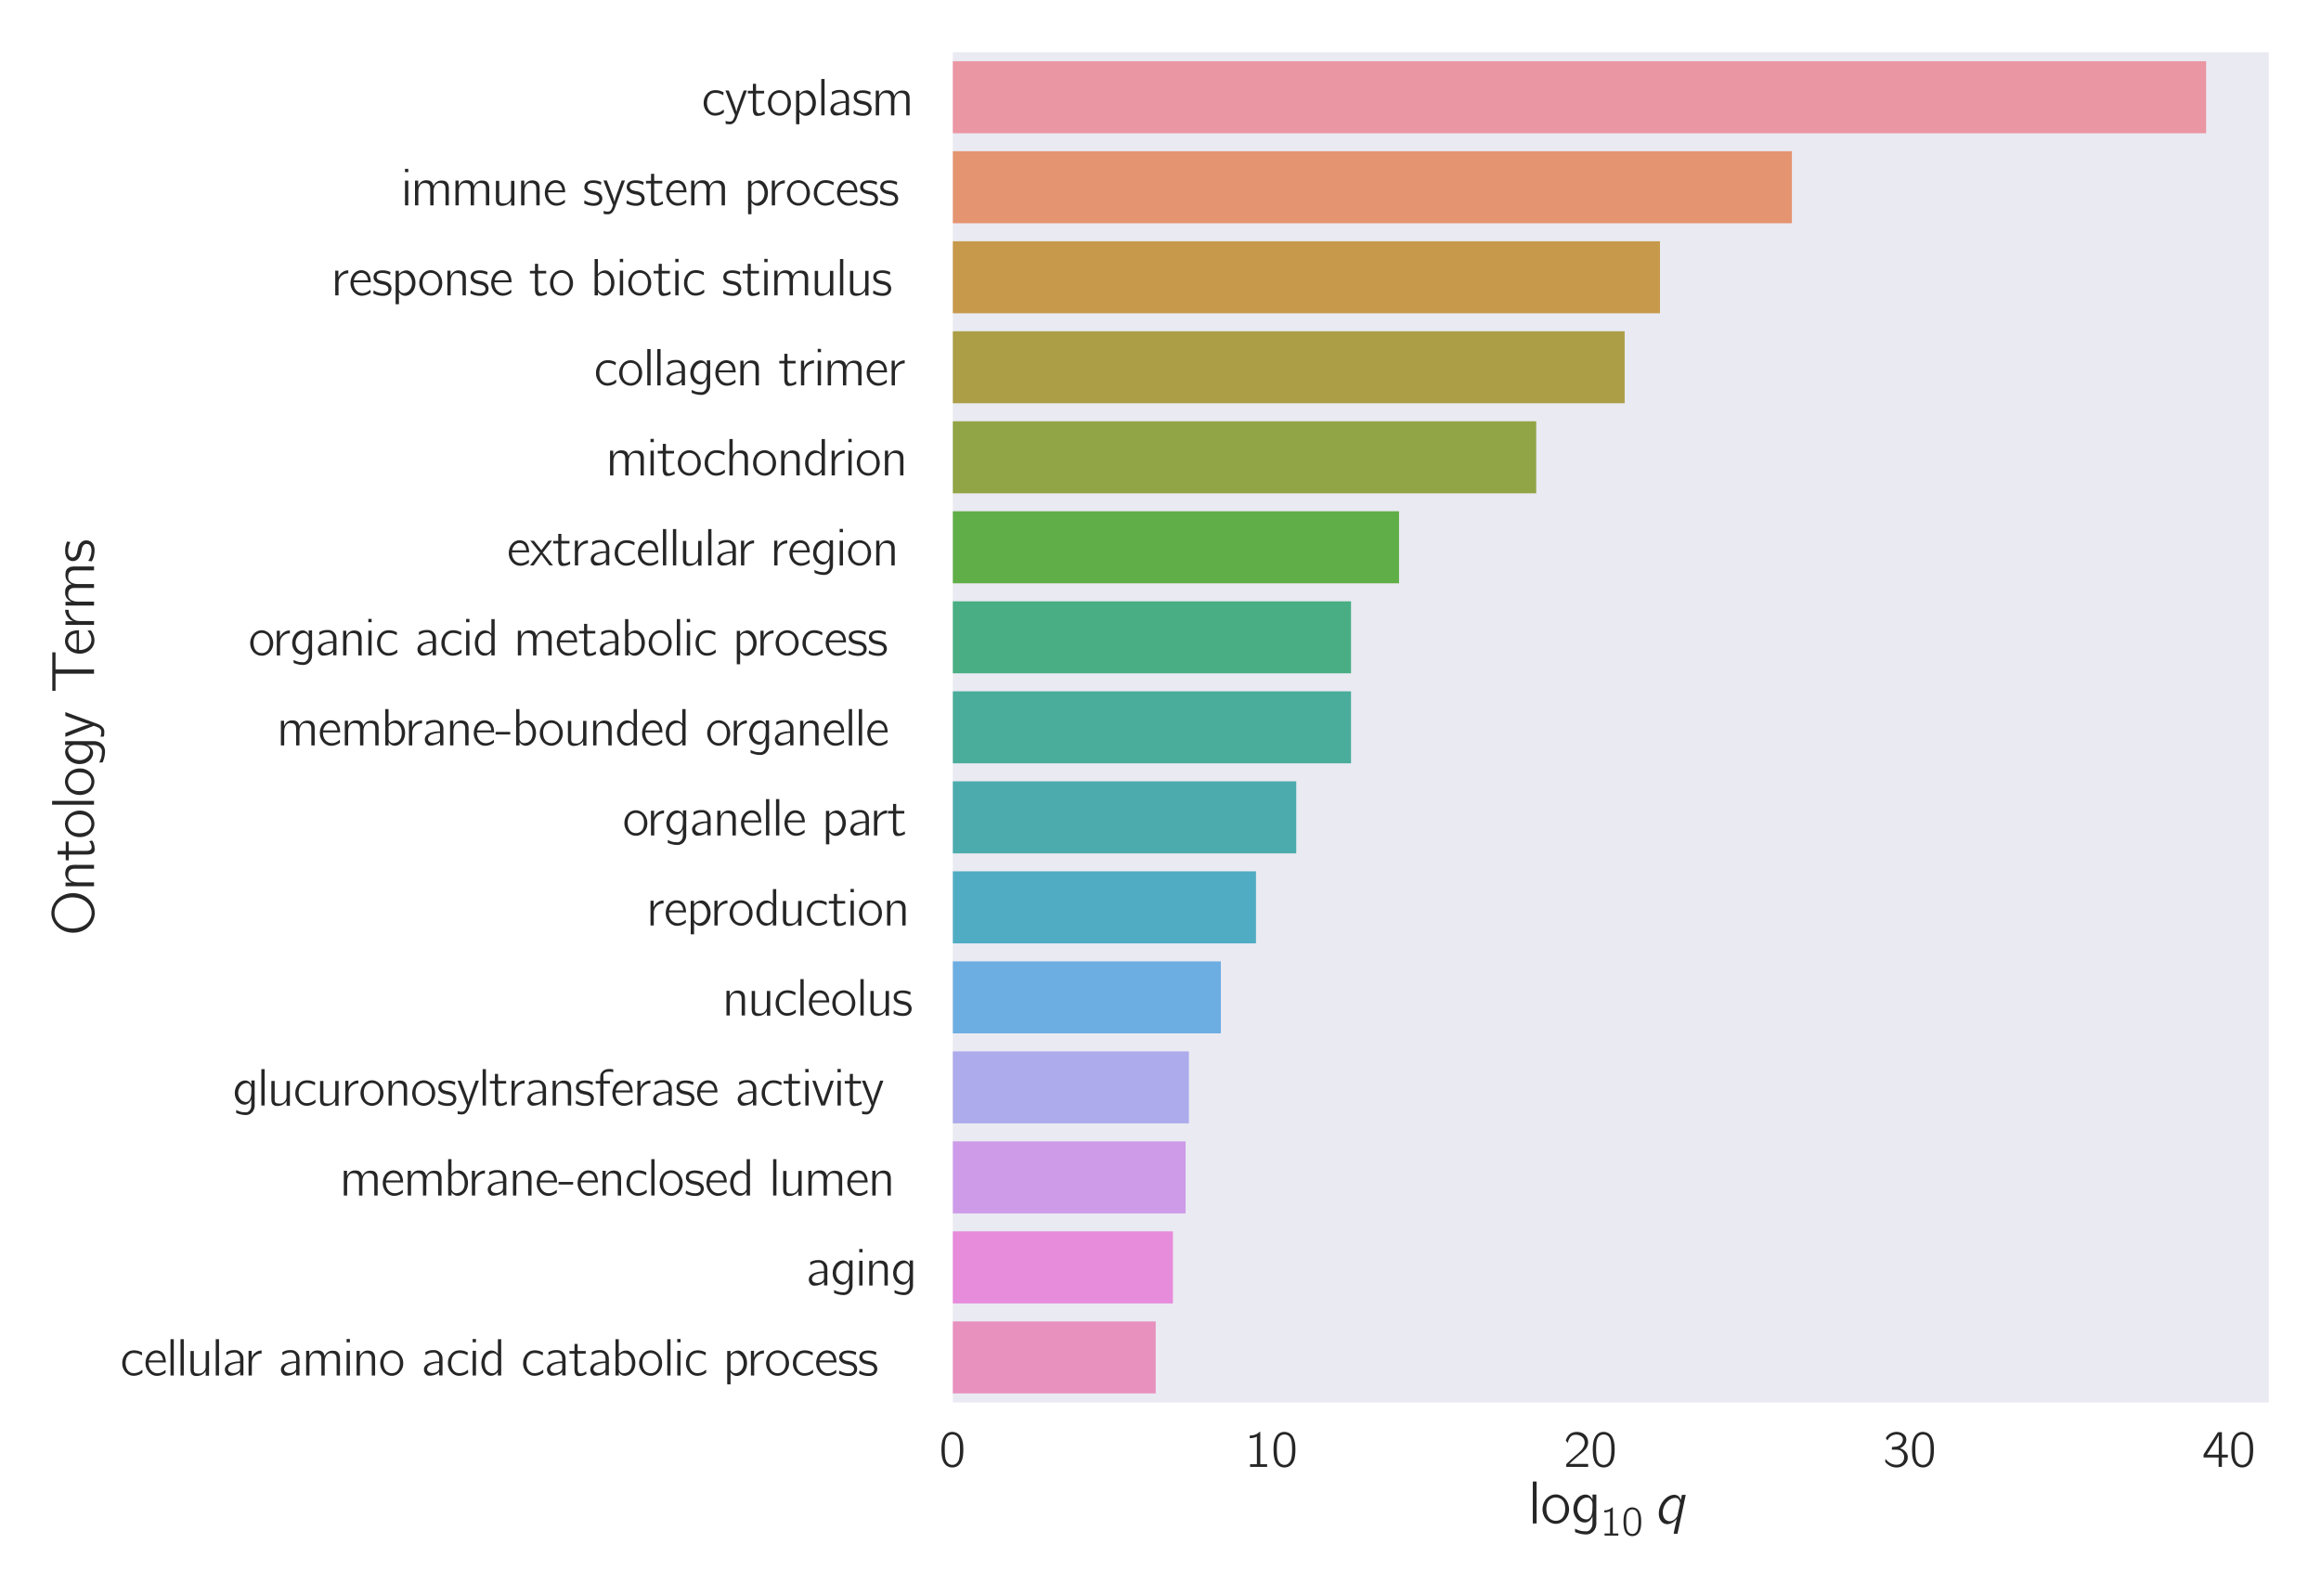 <?xml version="1.0" encoding="utf-8" standalone="no"?>
<!DOCTYPE svg PUBLIC "-//W3C//DTD SVG 1.1//EN"
  "http://www.w3.org/Graphics/SVG/1.1/DTD/svg11.dtd">
<!-- Created with matplotlib (http://matplotlib.org/) -->
<svg height="396pt" version="1.1" viewBox="0 0 576 396" width="576pt" xmlns="http://www.w3.org/2000/svg" xmlns:xlink="http://www.w3.org/1999/xlink">
 <defs>
  <style type="text/css">
*{stroke-linecap:butt;stroke-linejoin:round;}
  </style>
 </defs>
 <g id="figure_1">
  <g id="patch_1">
   <path d="M 0 396 
L 576 396 
L 576 0 
L 0 0 
z
" style="fill:#ffffff;"/>
  </g>
  <g id="axes_1">
   <g id="patch_2">
    <path d="M 236.462 348.019 
L 563.04 348.019 
L 563.04 12.96 
L 236.462 12.96 
z
" style="fill:#eaeaf2;"/>
   </g>
   <g id="matplotlib.axis_1">
    <g id="xtick_1">
     <g id="line2d_1"/>
     <g id="text_1">
      <!-- $0$ -->
      <defs>
       <path d="M 14.797 63.859 
C 11.906 61.859 9.906 59.141 8.406 56.031 
C 4.797 49 4.406 40.766 4.406 31.828 
C 4.406 20.578 6.406 10.25 12 4.312 
C 17.297 -1.203 25.703 -2.609 32.797 0.297 
C 37.203 2.016 40.406 5.719 42.406 9.734 
C 46 16.875 46.406 25.406 46.406 34.234 
C 46.406 37.047 46.297 39.859 46 42.672 
C 45.297 49.406 43 56.828 39.297 60.953 
C 33.203 67.688 22.297 69.188 14.797 63.859 
M 34.906 58.141 
C 39.594 53.125 40 43.484 40 34.344 
L 40 28.922 
C 40 24.297 39.203 18.281 38.203 14.859 
C 36.797 10.141 34.5 6.734 29.906 4.625 
C 24.297 2.609 18.5 4.516 15.297 8.938 
C 11 14.656 10.797 24.797 10.797 33.734 
C 10.797 42.172 10.906 51.516 15 57.031 
C 19.5 63.062 29.203 64.062 34.906 58.141 
" id="Computer_Modern_Bright-48"/>
      </defs>
      <g style="fill:#262626;" transform="translate(233.062 364.013)scale(0.13 -0.13)">
       <use transform="scale(0.996)" xlink:href="#Computer_Modern_Bright-48"/>
      </g>
     </g>
    </g>
    <g id="xtick_2">
     <g id="line2d_2"/>
     <g id="text_2">
      <!-- $10$ -->
      <defs>
       <path d="M 9.703 60.016 
L 9.703 55 
C 15.203 55 19 56 23.406 57.906 
L 23.406 5.016 
L 10.297 5.016 
L 10.297 0 
L 43 0 
L 43 5.016 
L 29.906 5.016 
L 29.906 67 
C 27.5 67 27.906 66.359 26 64.875 
C 21.906 61.719 16.203 60.016 9.703 60.016 
" id="Computer_Modern_Bright-49"/>
      </defs>
      <g style="fill:#262626;" transform="translate(308.892 364.013)scale(0.13 -0.13)">
       <use transform="scale(0.996)" xlink:href="#Computer_Modern_Bright-49"/>
       <use transform="translate(50.643 0)scale(0.996)" xlink:href="#Computer_Modern_Bright-48"/>
      </g>
     </g>
    </g>
    <g id="xtick_3">
     <g id="line2d_3"/>
     <g id="text_3">
      <!-- $20$ -->
      <defs>
       <path d="M 7.297 45.969 
C 8.703 51.594 11.094 57.984 16.797 60.5 
C 19.203 61.5 21.797 61.703 24.406 61.5 
C 29.297 61.094 34.094 59.094 37.094 55.094 
C 39.297 52.078 40.094 48.375 39.703 44.781 
C 38.5 34.344 28.297 26.844 21.703 21.234 
C 17.906 18.031 7.094 7.812 7.094 7.812 
L 5.406 6.203 
C 4.5 5.312 4.406 5.312 4.406 3.5 
L 4.406 0 
L 46.406 0 
L 46.406 5.625 
L 10.203 5.625 
C 13.406 8.734 26.703 20.516 28.5 21.922 
C 34.297 26.656 40.797 31.375 44.297 38.219 
C 48.203 46.062 46.5 55.938 39.906 61.766 
C 35.906 65.297 30.406 67 25.094 67 
C 20.203 67 15.203 66 11.297 62.906 
C 8.297 60.391 5.797 56.688 4.406 52.875 
C 4.094 52.281 3.594 51.281 3.703 50.578 
C 3.797 49.984 4.406 49.484 4.703 49.078 
C 5.5 48.078 6.297 46.875 7.297 45.969 
" id="Computer_Modern_Bright-50"/>
      </defs>
      <g style="fill:#262626;" transform="translate(388.12 364.013)scale(0.13 -0.13)">
       <use transform="scale(0.996)" xlink:href="#Computer_Modern_Bright-50"/>
       <use transform="translate(50.643 0)scale(0.996)" xlink:href="#Computer_Modern_Bright-48"/>
      </g>
     </g>
    </g>
    <g id="xtick_4">
     <g id="line2d_4"/>
     <g id="text_4">
      <!-- $30$ -->
      <defs>
       <path d="M 8.094 50.719 
C 8.906 51.922 9.5 53.234 10.406 54.438 
C 12.5 57.25 15.406 59.453 18.703 60.766 
C 23.906 62.875 31.5 62.875 35.594 58.219 
C 39.203 54.078 37.703 47.609 34.406 43.781 
C 31.406 40.25 27.5 38.531 21.703 38.531 
C 20 38.531 18.406 38.031 16.703 38.031 
L 16.703 33 
L 23.594 33 
C 29.406 33 33.203 32.109 36.406 28.688 
C 41.906 22.859 41.406 12.516 35.297 7.203 
C 32.203 4.594 27.906 3.781 23.906 4.078 
C 16.094 4.688 9.203 8.812 4.594 15.234 
C 4.094 14.234 4.094 12.828 3.906 11.719 
C 3.594 10.109 3.594 10.109 4.594 8.812 
C 7.5 4.891 13.203 1.281 17.703 -0.031 
C 25.703 -2.438 35 -1.344 41.203 4.781 
C 42.406 6 43.5 7.297 44.406 8.703 
C 48.094 14.531 48.203 22.156 44.094 27.781 
C 42.406 30.094 40.203 31.906 37.703 33.312 
C 36 34.312 34 35.312 32 35.516 
C 37.797 38.234 43.203 42.828 44.203 50.359 
C 45.094 57.375 41 61.688 36.797 64.188 
C 30.297 68 21.797 68 15.094 64.672 
C 12 63.172 9.203 60.969 7.094 58.25 
C 6.703 57.75 5.203 56.047 5.203 55.234 
C 5.203 54.734 5.594 54.234 5.906 53.828 
z
" id="Computer_Modern_Bright-51"/>
      </defs>
      <g style="fill:#262626;" transform="translate(467.349 364.013)scale(0.13 -0.13)">
       <use transform="scale(0.996)" xlink:href="#Computer_Modern_Bright-51"/>
       <use transform="translate(50.643 0)scale(0.996)" xlink:href="#Computer_Modern_Bright-48"/>
      </g>
     </g>
    </g>
    <g id="xtick_5">
     <g id="line2d_5"/>
     <g id="text_5">
      <!-- $40$ -->
      <defs>
       <path d="M 2.094 18 
L 31 18 
L 31 0 
L 37.297 0 
L 37.297 18 
L 48.703 18 
L 48.703 23.328 
L 37.297 23.328 
L 37.297 66.469 
L 31.906 66.469 
C 30.094 66.469 29.594 66.578 28.797 65.062 
C 24.797 58.516 3.703 25.766 3 24.859 
C 2.203 23.438 2.094 23.547 2.094 21.438 
z
M 31.297 60.875 
L 31.297 23.328 
L 8.594 23.328 
C 9.297 24.734 10.297 26.031 11.203 27.438 
C 16.203 35.172 28.094 53.547 30.594 59.281 
C 30.906 59.781 31 60.375 31.297 60.875 
" id="Computer_Modern_Bright-52"/>
      </defs>
      <g style="fill:#262626;" transform="translate(546.578 364.013)scale(0.13 -0.13)">
       <use transform="scale(0.996)" xlink:href="#Computer_Modern_Bright-52"/>
       <use transform="translate(50.643 0)scale(0.996)" xlink:href="#Computer_Modern_Bright-48"/>
      </g>
     </g>
    </g>
    <g id="text_6">
     <!-- $\log_{10}{q}$ -->
     <defs>
      <path d="M 6.406 69.688 
L 6.406 0 
L 12.703 0 
L 12.703 69.688 
z
" id="Computer_Modern_Bright-108"/>
      <path d="M 10.703 42.078 
C 1.797 33.234 0.797 17.875 8.5 7.938 
C 9.594 6.422 10.906 5.125 12.406 4.016 
C 16.094 1 21.5 -1.203 27.797 -0.5 
C 37.797 0.703 44.703 8.844 46.797 17.375 
C 49.594 29.328 43.703 42.672 32.703 46.891 
C 24.094 50.406 15.5 46.891 10.703 42.078 
M 35.703 39.359 
C 40.5 35.031 41.406 28.109 41 21.984 
C 40.703 17.266 39.406 12.344 36.094 8.828 
C 30.703 3 20.703 3 14.906 8.625 
C 11.906 11.844 10.094 16.453 9.797 21.984 
C 9.297 30.109 11.297 38.75 19.297 41.969 
C 25.203 44.578 32 42.672 35.703 39.359 
" id="Computer_Modern_Bright-111"/>
      <path d="M 35.406 11.984 
L 35.5 11.984 
L 35.5 2.656 
C 35.5 -0.156 35.5 -2.859 34.594 -5.562 
C 33.094 -9.188 30.5 -12.5 26.203 -13.094 
C 25 -13.203 23.703 -13.094 22.5 -13 
C 16 -13 11.703 -11.047 6.5 -8.672 
L 6.5 -12.484 
C 6.5 -14.406 6.797 -14.5 8.703 -15.109 
C 13.797 -17.219 23 -19.312 29.297 -17.719 
C 36.297 -15.906 41.406 -9.281 41.906 -1.219 
C 42 0.188 41.906 1.703 41.906 3.125 
L 41.906 48 
L 35.594 48 
L 35.594 39.984 
C 34.094 42.484 32.5 44.797 29.906 46.406 
C 22.906 50.625 13.406 46 9.5 40.578 
C 3.094 32.641 1.906 20.344 7 11.484 
C 8 9.781 9.203 8.172 10.594 6.766 
C 15.406 2.047 23.594 -0.469 29.5 3.75 
C 31.906 5.359 34.703 9.078 35.406 11.984 
M 25.5 43 
C 26.406 43 27.406 43 28.297 42.797 
C 31.906 42.094 33.906 38.875 35.094 35.656 
C 35.797 33.453 35.594 31.047 35.594 28.734 
C 35.594 23.719 35.5 18.5 33.797 13.766 
C 32.594 10.266 30.094 7.141 26.203 6.75 
C 24.906 6.641 23.594 6.844 22.297 7.141 
C 16.203 8.547 12 13.766 10.703 19.797 
C 8.906 28.531 13.203 39.172 22 42.188 
C 23.094 42.594 24.297 42.891 25.5 43 
" id="Computer_Modern_Bright-103"/>
      <path d="M 38.703 7.359 
L 37.703 2.375 
L 34.797 -10.906 
L 33.594 -17 
L 40 -17 
L 53.703 47.5 
C 51.594 47.5 49.5 47.5 47.594 47.5 
L 47.203 46.812 
L 45.594 38.906 
C 45.203 39.703 44.906 40.516 44.594 41.312 
C 43.797 42.812 42.797 44.219 41.5 45.312 
C 36.203 49.625 28.297 47.219 23.203 43.812 
C 22.203 43.109 21.297 42.406 20.406 41.719 
C 12.594 34.812 8.094 24.031 9.094 13.75 
C 9.703 7.25 13.5 0.578 20.297 -0.828 
C 21.5 -1.125 22.797 -1.234 24 -1.125 
C 30.797 -0.422 35 3.156 38.703 7.359 
M 35.406 42.5 
C 37 42.5 38.797 42.391 40.203 41.594 
C 42.5 40.297 43.5 37.688 44 35.188 
C 44.094 34.281 44.297 33.375 44.203 32.484 
C 44.094 31.375 40 12.938 39.906 12.641 
C 39.406 11.438 38.5 10.438 37.797 9.438 
C 35.297 6.422 31.906 4.031 27.906 3.719 
C 25.594 3.516 23.297 4.219 21.797 5.125 
C 16.703 8.125 15.297 14.25 15.594 19.75 
C 16 26.969 20 34.281 25.797 38.594 
C 28.594 40.688 31.906 42.203 35.406 42.5 
M 38.703 7.922 
C 38.703 7.922 38.797 7.922 38.797 7.922 
C 38.797 7.812 38.703 7.719 38.703 7.922 
" id="Computer_Modern_Bright_Math_Slanted-113"/>
     </defs>
     <g style="fill:#262626;" transform="translate(379.44 381.072)scale(0.15 -0.15)">
      <use transform="translate(0 20.091)scale(0.996)" xlink:href="#Computer_Modern_Bright-108"/>
      <use transform="translate(19.095 20.091)scale(0.996)" xlink:href="#Computer_Modern_Bright-111"/>
      <use transform="translate(69.738 20.091)scale(0.996)" xlink:href="#Computer_Modern_Bright-103"/>
      <use transform="translate(117.891 0)scale(0.697)" xlink:href="#Computer_Modern_Bright-49"/>
      <use transform="translate(153.341 0)scale(0.697)" xlink:href="#Computer_Modern_Bright-48"/>
      <use transform="translate(205.893 20.091)scale(0.996)" xlink:href="#Computer_Modern_Bright_Math_Slanted-113"/>
     </g>
    </g>
   </g>
   <g id="matplotlib.axis_2">
    <g id="ytick_1">
     <g id="line2d_6"/>
     <g id="text_7">
      <!-- cytoplasm -->
      <defs>
       <path d="M 42.406 11.25 
C 40.5 9.844 38.797 8.328 36.703 7.125 
C 32 4.625 24.797 3.422 19.406 5.922 
C 11.594 9.938 9.5 19.688 10.594 27.719 
C 10.797 29.328 11.094 30.922 11.594 32.438 
C 13.797 38.969 19.297 44.078 28.297 43.078 
C 33.094 42.672 35.5 41.875 39.297 39.766 
C 40 39.359 40.594 38.859 41.406 38.656 
C 41.5 39.859 41.797 41.172 42 42.375 
C 42.297 43.984 42.297 44.188 40.797 44.891 
C 39.703 45.391 38.594 45.984 37.406 46.391 
C 32.797 48.406 25.203 49 20 47.5 
C 12.906 45.484 7.594 39.359 5.297 32.531 
C 4.203 29.422 3.906 26.109 3.906 22.797 
C 4 12.25 11.203 1.906 21.703 -0.203 
C 27.5 -1.406 34.203 0.297 38.203 2.406 
C 39.203 2.906 42.203 4.719 42.703 5.625 
C 43 6.125 42.406 11.25 42.406 11.25 
" id="Computer_Modern_Bright-99"/>
       <path d="M 0.703 47.656 
C 1.297 45.75 5.406 35.609 5.5 35.312 
L 17.406 4.578 
L 18.406 2.078 
C 19 0.672 19.203 0.469 18.594 -1.141 
L 17.5 -4.047 
C 16.594 -6.469 15.594 -8.969 13.703 -10.484 
C 10.297 -13.297 4.906 -11.688 0.797 -10.781 
L 1.297 -16.5 
C 3.203 -16.797 5.094 -17 7 -17 
C 11.297 -17.516 14.094 -16.5 16.703 -14.297 
C 20 -11.484 21.594 -7.562 23.094 -3.547 
L 26.203 5.078 
L 36.406 32.906 
C 38.094 37.922 40.203 42.641 41.797 47.656 
L 37.297 47.656 
C 36.797 47.656 36 47.859 35.594 47.469 
C 35.406 47.156 35.297 46.766 35.203 46.453 
L 34.406 44.344 
C 33.406 41.734 32.5 39.234 31.594 36.609 
L 25.797 20.25 
C 24.297 15.828 22.594 11.312 21.797 6.688 
C 20.703 11.312 19.203 15.734 17.594 20.141 
C 16.297 23.562 8.5 44.547 7.5 46.562 
C 7.094 47.656 6.703 47.656 5.203 47.656 
z
" id="Computer_Modern_Bright-121"/>
       <path d="M 10.797 60.5 
L 10.797 47.016 
L 1.094 47.016 
L 1.094 42 
L 10.703 42 
L 10.703 15.016 
C 10.703 10.578 10.406 5.234 13.297 1.516 
C 15 -0.703 17.297 -1.297 20.797 -1 
C 23.703 -1 26.594 -0.391 29.297 0.656 
C 30.203 1.062 33.5 2.516 33.906 3.234 
C 34.094 3.641 32.797 8.094 32.797 8.094 
L 30.406 6.266 
C 27.297 4.344 21.094 2.328 18.5 5.969 
C 16.203 9.094 16.797 13.75 16.797 17.375 
L 16.797 42 
L 32.297 42 
L 32.297 47.016 
L 16.797 47.016 
L 16.797 60.5 
z
" id="Computer_Modern_Bright-116"/>
       <path d="M 12.703 40.531 
L 12.703 47.156 
L 6.406 47.156 
L 6.406 -17 
L 12.797 -17 
L 12.797 6.094 
C 14.203 4.078 15.797 2.281 17.906 1.078 
C 25 -3.25 34 0.172 38.906 6.594 
C 45.406 14.969 46.094 27.5 41.594 36.984 
C 39 42.438 34.094 47.5 27.797 48 
C 22.297 48 18.094 45.812 15.094 43.125 
C 14.203 42.328 13.5 41.438 12.703 40.531 
M 21.906 42.875 
C 26 43.172 30 41.266 32.797 38.266 
C 34.5 36.344 35.797 34.141 36.594 31.734 
C 40.094 22.297 36.906 9.234 26.797 5.328 
C 21 3.109 15.297 5.125 13.094 10.547 
C 12.594 11.547 12.797 12.859 12.797 13.953 
L 12.797 34.641 
C 12.797 36.953 13 37.156 14.5 38.859 
C 16.297 41.062 19 42.578 21.906 42.875 
" id="Computer_Modern_Bright-112"/>
       <path d="M 7.906 39.016 
C 9.594 39.859 11 41.094 12.703 41.922 
C 15.406 43.156 18.203 44 21.203 44 
C 22.594 44.094 24.203 44.297 25.594 44 
C 28.094 43.594 30.297 42.078 31.797 39.953 
C 33.297 37.516 33.906 35.391 33.906 31.469 
L 33.906 27.016 
C 29.094 27.016 24.297 26.609 19.703 25.391 
C 13.906 24.078 7.594 21.125 5.5 15.844 
C 3.406 10.781 5.594 4.078 10.094 1.031 
C 12.297 -0.5 14.906 -0.5 17.5 -0.297 
C 21.703 0 25.906 1.016 29.5 3.25 
C 31.203 4.25 32.906 5.578 33.906 7.297 
L 34 7.297 
L 34 0.203 
L 40.297 0.203 
L 40.297 26.891 
C 40.297 29.812 40.594 32.953 40 35.891 
C 39.406 39.922 36.906 43.266 34 45.594 
C 30.594 48.219 26.703 49.109 21.5 48.719 
C 16.703 48.719 13 47.5 9.406 45.766 
C 8.906 45.562 7.906 45.234 7.594 44.641 
C 7.297 44.219 7.5 43.516 7.5 43 
C 7.703 41.672 7.797 40.344 7.906 39.016 
M 33.906 24 
L 33.906 16.375 
C 33.906 14.062 34 11.953 32.703 9.953 
C 31.594 8.344 30.094 7.234 28.5 6.438 
C 22.797 3.516 14.094 4.422 11.594 9.25 
C 9.594 12.75 11.703 16.875 14.594 19.188 
C 18.906 22.5 27.297 24 33.906 24 
" id="Computer_Modern_Bright-97"/>
       <path d="M 3.094 9.641 
C 2.906 8.234 2.594 6.938 2.406 5.531 
C 2.203 4.422 1.906 3.922 2.906 3.422 
C 7 1.016 11.906 -0.297 17.703 -0.797 
C 24.203 -1.406 32.406 0.109 35.594 6.531 
C 36.5 8.344 37 10.344 37.094 12.359 
C 37.5 19.578 31.797 24.203 26.906 25.906 
C 21.406 28.016 13.906 27.312 10.094 31.531 
C 8.094 33.844 8 37.266 9.906 39.672 
C 13.906 45.297 26.797 42.875 31.906 40.375 
C 32.703 39.969 33.406 39.469 34.297 39.266 
L 35.203 44.688 
C 30.5 46.797 26.406 48 19.906 48 
C 14.297 48 9.203 46.703 6 43.484 
C 2.797 40.172 1.703 34.641 3.594 30.438 
C 5.406 26.406 9.203 23.797 13.297 22.5 
C 19.203 20.391 25.906 21.391 29.797 16.578 
C 32 13.766 31.594 9.547 29.094 7.031 
C 24.297 2.609 14.094 4.219 8.5 6.625 
C 6.594 7.438 4.906 8.641 3.094 9.641 
" id="Computer_Modern_Bright-115"/>
       <path d="M 12.594 37.359 
L 12.5 37.359 
L 12.5 47.391 
L 6.406 47.391 
L 6.406 0 
L 12.797 0 
L 12.797 22.047 
C 12.797 26.953 12.5 31.875 14.703 36.375 
C 16.594 40.281 19.906 43.391 25.797 42.781 
C 28.797 42.781 31.797 41.984 33.703 39.453 
C 35.5 37.141 35.594 34.141 35.594 31.312 
L 35.594 0 
L 42 0 
L 42 22.047 
C 42 26.953 41.703 31.875 43.906 36.375 
C 45.797 40.281 49.094 43.391 55 42.781 
C 58 42.781 61 41.984 62.906 39.453 
C 64.703 37.141 64.797 34.141 64.797 31.312 
L 64.797 0 
L 71.203 0 
L 71.203 26.562 
C 71.203 31.375 71.797 36.781 69.703 41.188 
C 67.594 45.297 64.203 47.5 58.703 47.5 
C 55.5 47.797 52.297 47.312 49.406 45.844 
C 45.906 43.922 43.297 40.75 41.703 37.266 
C 41 40.578 40.203 42.828 38 45 
C 35.703 47.062 32.594 48 29.594 48 
C 22.297 48.594 17.703 45.562 14.594 41 
C 13.797 39.875 13 38.672 12.594 37.359 
" id="Computer_Modern_Bright-109"/>
      </defs>
      <g style="fill:#262626;" transform="translate(174.117 28.626)scale(0.13 -0.13)">
       <use transform="scale(0.996)" xlink:href="#Computer_Modern_Bright-99"/>
       <use transform="translate(44.832 0)scale(0.996)" xlink:href="#Computer_Modern_Bright-121"/>
       <use transform="translate(87.173 0)scale(0.996)" xlink:href="#Computer_Modern_Bright-116"/>
       <use transform="translate(123.287 0)scale(0.996)" xlink:href="#Computer_Modern_Bright-111"/>
       <use transform="translate(173.93 0)scale(0.996)" xlink:href="#Computer_Modern_Bright-112"/>
       <use transform="translate(222.083 0)scale(0.996)" xlink:href="#Computer_Modern_Bright-108"/>
       <use transform="translate(241.178 0)scale(0.996)" xlink:href="#Computer_Modern_Bright-97"/>
       <use transform="translate(287.67 0)scale(0.996)" xlink:href="#Computer_Modern_Bright-115"/>
       <use transform="translate(326.109 0)scale(0.996)" xlink:href="#Computer_Modern_Bright-109"/>
      </g>
     </g>
    </g>
    <g id="ytick_2">
     <g id="line2d_7"/>
     <g id="text_8">
      <!-- immune system process -->
      <defs>
       <path d="M 6.406 70 
L 6.406 63.672 
L 12.703 63.672 
L 12.703 70 
z
M 6.406 47.391 
L 6.406 0 
L 12.703 0 
L 12.703 47.391 
z
" id="Computer_Modern_Bright-105"/>
       <path d="M 6.406 47 
L 6.406 12.969 
C 6.406 10.047 6.5 7.141 7.703 4.422 
C 9.594 0.516 13.594 -1 17.703 -1 
C 23.203 -1 28.703 0.812 32.703 4.734 
C 33.797 5.828 34.797 6.938 35.5 8.344 
L 35.594 8.344 
L 35.594 -0.391 
L 41.906 -0.391 
L 41.906 47 
L 35.5 47 
L 35.5 22.906 
C 35.5 18.688 36.094 14.062 33.906 10.25 
C 32.297 7.438 29.5 5.234 26.406 4.234 
C 24.297 3.625 22.094 3.625 19.906 3.828 
C 17.797 4.031 15.5 4.234 14.094 6.031 
C 12.094 8.453 12.797 14.172 12.797 17.688 
L 12.797 47 
z
" id="Computer_Modern_Bright-117"/>
       <path d="M 12.594 37.281 
L 12.5 37.281 
L 12.5 47.391 
L 6.406 47.391 
L 6.406 0 
L 12.797 0 
L 12.797 21.938 
C 12.797 26.844 12.5 31.875 14.703 36.469 
C 15.797 38.781 17.5 40.781 19.797 41.984 
C 21.703 42.891 23.703 42.891 25.797 42.688 
C 28.797 42.688 31.703 41.891 33.594 39.375 
C 35.406 37.062 35.5 34.062 35.5 31.25 
L 35.5 0 
L 41.906 0 
L 41.906 26.859 
C 41.906 31.875 42.406 37.375 40 41.891 
C 38.094 45.5 34.406 47.203 30.5 47.703 
C 28.5 48 26.406 48 24.406 47.609 
C 19.203 46.5 14.406 42.297 12.594 37.281 
" id="Computer_Modern_Bright-110"/>
       <path d="M 41.797 10.938 
C 39.5 9.234 38.797 8.328 35.906 6.812 
C 29.797 3.5 22.594 3.5 17.406 7.172 
C 12.406 10.766 9.5 16.641 9.5 25 
L 42.5 25 
C 42.5 32.422 40.797 38.859 36.594 43.375 
C 32 47.891 24.797 49.297 18.703 47.391 
C 16.406 46.688 14.297 45.484 12.406 43.969 
C 6.094 38.859 3.406 30.719 3.5 22.781 
C 3.703 12.344 10.797 1.906 21.297 -0.312 
C 26.797 -1.422 32.594 -0.203 37.5 2.297 
C 38.406 2.797 41.703 4.609 42.094 5.516 
C 42.406 6.016 41.797 10.938 41.797 10.938 
M 37.203 28.906 
L 10 28.906 
C 11.203 36.234 17.203 43.969 25.297 43.062 
C 31.906 42.469 35.406 37.75 36.703 31.828 
C 36.906 30.812 37 29.922 37.203 28.906 
" id="Computer_Modern_Bright-101"/>
       <path d="M 12.5 34.75 
L 12.406 34.75 
L 12.406 47.391 
L 6.406 47.391 
L 6.406 0 
L 12.703 0 
L 12.703 22.891 
C 12.703 24.406 12.703 25.906 12.906 27.406 
C 14.297 35.953 21.703 42.281 31.406 42.281 
L 31.406 48 
C 25 48 19.094 44.891 15.297 39.766 
C 14.203 38.266 13 36.547 12.5 34.75 
" id="Computer_Modern_Bright-114"/>
      </defs>
      <g style="fill:#262626;" transform="translate(99.679 50.963)scale(0.13 -0.13)">
       <use transform="scale(0.996)" xlink:href="#Computer_Modern_Bright-105"/>
       <use transform="translate(19.095 0)scale(0.996)" xlink:href="#Computer_Modern_Bright-109"/>
       <use transform="translate(96.305 0)scale(0.996)" xlink:href="#Computer_Modern_Bright-109"/>
       <use transform="translate(173.515 0)scale(0.996)" xlink:href="#Computer_Modern_Bright-117"/>
       <use transform="translate(221.668 0)scale(0.996)" xlink:href="#Computer_Modern_Bright-110"/>
       <use transform="translate(269.82 0)scale(0.996)" xlink:href="#Computer_Modern_Bright-101"/>
       <use transform="translate(346.117 0)scale(0.996)" xlink:href="#Computer_Modern_Bright-115"/>
       <use transform="translate(384.556 0)scale(0.996)" xlink:href="#Computer_Modern_Bright-121"/>
       <use transform="translate(426.897 0)scale(0.996)" xlink:href="#Computer_Modern_Bright-115"/>
       <use transform="translate(465.336 0)scale(0.996)" xlink:href="#Computer_Modern_Bright-116"/>
       <use transform="translate(501.451 0)scale(0.996)" xlink:href="#Computer_Modern_Bright-101"/>
       <use transform="translate(546.282 0)scale(0.996)" xlink:href="#Computer_Modern_Bright-109"/>
       <use transform="translate(654.958 0)scale(0.996)" xlink:href="#Computer_Modern_Bright-112"/>
       <use transform="translate(700.204 0)scale(0.996)" xlink:href="#Computer_Modern_Bright-114"/>
       <use transform="translate(732.168 0)scale(0.996)" xlink:href="#Computer_Modern_Bright-111"/>
       <use transform="translate(782.811 0)scale(0.996)" xlink:href="#Computer_Modern_Bright-99"/>
       <use transform="translate(827.643 0)scale(0.996)" xlink:href="#Computer_Modern_Bright-101"/>
       <use transform="translate(872.474 0)scale(0.996)" xlink:href="#Computer_Modern_Bright-115"/>
       <use transform="translate(910.913 0)scale(0.996)" xlink:href="#Computer_Modern_Bright-115"/>
      </g>
     </g>
    </g>
    <g id="ytick_3">
     <g id="line2d_8"/>
     <g id="text_9">
      <!-- response to biotic stimulus -->
      <defs>
       <path d="M 6.406 69.688 
L 6.406 0 
L 12.797 0 
L 12.797 6.328 
L 12.906 6.328 
C 14 4.109 16.5 2.016 18.594 0.906 
C 25.797 -2.906 34.406 0.906 39.094 7.031 
C 48.594 19.578 44.797 40.875 32.297 46.797 
C 27.406 49 21.5 48 17.094 44.984 
C 15.406 43.781 14 42.375 12.703 40.766 
L 12.703 69.688 
z
M 21.906 42.984 
C 26.594 43.375 31.5 41.266 34.297 37.453 
C 36.203 34.938 37.203 31.938 37.703 28.812 
C 38.703 21.484 37.906 12.25 31.406 7.438 
C 30.297 6.625 29.094 6.031 27.797 5.516 
C 22.406 3.516 17 4.109 14 8.844 
C 13.094 10.438 12.797 10.547 12.797 12.953 
L 12.797 33.734 
C 12.797 34.75 12.594 35.953 13 36.859 
C 14.594 40.172 18.297 42.672 21.906 42.984 
" id="Computer_Modern_Bright-98"/>
      </defs>
      <g style="fill:#262626;" transform="translate(82.368 73.3)scale(0.13 -0.13)">
       <use transform="scale(0.996)" xlink:href="#Computer_Modern_Bright-114"/>
       <use transform="translate(31.963 0)scale(0.996)" xlink:href="#Computer_Modern_Bright-101"/>
       <use transform="translate(76.795 0)scale(0.996)" xlink:href="#Computer_Modern_Bright-115"/>
       <use transform="translate(115.234 0)scale(0.996)" xlink:href="#Computer_Modern_Bright-112"/>
       <use transform="translate(163.387 0)scale(0.996)" xlink:href="#Computer_Modern_Bright-111"/>
       <use transform="translate(214.03 0)scale(0.996)" xlink:href="#Computer_Modern_Bright-110"/>
       <use transform="translate(262.182 0)scale(0.996)" xlink:href="#Computer_Modern_Bright-115"/>
       <use transform="translate(300.621 0)scale(0.996)" xlink:href="#Computer_Modern_Bright-101"/>
       <use transform="translate(376.918 0)scale(0.996)" xlink:href="#Computer_Modern_Bright-116"/>
       <use transform="translate(413.033 0)scale(0.996)" xlink:href="#Computer_Modern_Bright-111"/>
       <use transform="translate(495.141 0)scale(0.996)" xlink:href="#Computer_Modern_Bright-98"/>
       <use transform="translate(543.293 0)scale(0.996)" xlink:href="#Computer_Modern_Bright-105"/>
       <use transform="translate(562.388 0)scale(0.996)" xlink:href="#Computer_Modern_Bright-111"/>
       <use transform="translate(613.032 0)scale(0.996)" xlink:href="#Computer_Modern_Bright-116"/>
       <use transform="translate(649.146 0)scale(0.996)" xlink:href="#Computer_Modern_Bright-105"/>
       <use transform="translate(668.241 0)scale(0.996)" xlink:href="#Computer_Modern_Bright-99"/>
       <use transform="translate(744.538 0)scale(0.996)" xlink:href="#Computer_Modern_Bright-115"/>
       <use transform="translate(782.977 0)scale(0.996)" xlink:href="#Computer_Modern_Bright-116"/>
       <use transform="translate(819.091 0)scale(0.996)" xlink:href="#Computer_Modern_Bright-105"/>
       <use transform="translate(838.186 0)scale(0.996)" xlink:href="#Computer_Modern_Bright-109"/>
       <use transform="translate(915.396 0)scale(0.996)" xlink:href="#Computer_Modern_Bright-117"/>
       <use transform="translate(963.549 0)scale(0.996)" xlink:href="#Computer_Modern_Bright-108"/>
       <use transform="translate(982.644 0)scale(0.996)" xlink:href="#Computer_Modern_Bright-117"/>
       <use transform="translate(1030.796 0)scale(0.996)" xlink:href="#Computer_Modern_Bright-115"/>
      </g>
     </g>
    </g>
    <g id="ytick_4">
     <g id="line2d_9"/>
     <g id="text_10">
      <!-- collagen trimer -->
      <g style="fill:#262626;" transform="translate(147.394 95.637)scale(0.13 -0.13)">
       <use transform="scale(0.996)" xlink:href="#Computer_Modern_Bright-99"/>
       <use transform="translate(44.832 0)scale(0.996)" xlink:href="#Computer_Modern_Bright-111"/>
       <use transform="translate(95.475 0)scale(0.996)" xlink:href="#Computer_Modern_Bright-108"/>
       <use transform="translate(114.57 0)scale(0.996)" xlink:href="#Computer_Modern_Bright-108"/>
       <use transform="translate(133.665 0)scale(0.996)" xlink:href="#Computer_Modern_Bright-97"/>
       <use transform="translate(180.157 0)scale(0.996)" xlink:href="#Computer_Modern_Bright-103"/>
       <use transform="translate(228.309 0)scale(0.996)" xlink:href="#Computer_Modern_Bright-101"/>
       <use transform="translate(273.141 0)scale(0.996)" xlink:href="#Computer_Modern_Bright-110"/>
       <use transform="translate(352.759 0)scale(0.996)" xlink:href="#Computer_Modern_Bright-116"/>
       <use transform="translate(388.873 0)scale(0.996)" xlink:href="#Computer_Modern_Bright-114"/>
       <use transform="translate(420.837 0)scale(0.996)" xlink:href="#Computer_Modern_Bright-105"/>
       <use transform="translate(439.931 0)scale(0.996)" xlink:href="#Computer_Modern_Bright-109"/>
       <use transform="translate(517.142 0)scale(0.996)" xlink:href="#Computer_Modern_Bright-101"/>
       <use transform="translate(561.973 0)scale(0.996)" xlink:href="#Computer_Modern_Bright-114"/>
      </g>
     </g>
    </g>
    <g id="ytick_5">
     <g id="line2d_10"/>
     <g id="text_11">
      <!-- mitochondrion -->
      <defs>
       <path d="M 6.406 69.688 
L 6.406 0 
L 12.797 0 
L 12.797 21.984 
C 12.797 26.906 12.5 31.938 14.703 36.547 
C 15.797 38.859 17.5 40.875 19.797 42.078 
C 21.703 42.984 23.703 42.984 25.797 42.781 
C 28.797 42.781 31.703 41.984 33.594 39.453 
C 35.406 37.141 35.5 34.141 35.5 31.312 
L 35.5 0 
L 41.906 0 
L 41.906 27.219 
C 41.906 32.234 42.406 37.75 39.906 42.281 
C 37.906 45.688 34.406 47.297 30.703 47.797 
C 28.703 48 26.703 48 24.703 47.703 
C 21.094 47.016 18 45.031 15.594 42.344 
C 14.5 41.047 13.203 39.469 12.797 37.766 
L 12.703 37.766 
L 12.703 69.688 
z
" id="Computer_Modern_Bright-104"/>
       <path d="M 35.594 69.688 
L 35.594 41.375 
C 33.703 43.484 31.797 45.484 29.203 46.688 
C 20.297 50.406 11.703 45.594 7.297 37.656 
C 2.203 28.219 2.797 15.766 8.906 6.922 
C 13.203 0.797 20.297 -2.203 27.797 0.5 
C 30.703 1.609 34.203 4.516 35.406 7.125 
L 35.5 7.125 
L 35.5 0 
L 41.906 0 
L 41.906 69.688 
z
M 35.203 37.453 
C 35.703 36.547 35.5 35.344 35.5 34.344 
L 35.5 13.656 
C 35.5 11.344 35.406 11.141 34.094 9.344 
C 32.297 6.625 29.5 4.719 26.203 4.422 
C 21.406 4.016 16.5 6.328 13.703 10.25 
C 12.094 12.547 11.203 15.359 10.703 18.172 
C 10.5 19.281 10.5 20.281 10.406 21.391 
C 9.797 28.016 11.203 35.844 17 40.062 
C 18 40.766 19.094 41.266 20.203 41.766 
C 26 43.984 32.406 43.375 35.203 37.453 
" id="Computer_Modern_Bright-100"/>
      </defs>
      <g style="fill:#262626;" transform="translate(150.567 117.975)scale(0.13 -0.13)">
       <use transform="scale(0.996)" xlink:href="#Computer_Modern_Bright-109"/>
       <use transform="translate(77.21 0)scale(0.996)" xlink:href="#Computer_Modern_Bright-105"/>
       <use transform="translate(96.305 0)scale(0.996)" xlink:href="#Computer_Modern_Bright-116"/>
       <use transform="translate(132.419 0)scale(0.996)" xlink:href="#Computer_Modern_Bright-111"/>
       <use transform="translate(183.063 0)scale(0.996)" xlink:href="#Computer_Modern_Bright-99"/>
       <use transform="translate(227.894 0)scale(0.996)" xlink:href="#Computer_Modern_Bright-104"/>
       <use transform="translate(276.047 0)scale(0.996)" xlink:href="#Computer_Modern_Bright-111"/>
       <use transform="translate(326.69 0)scale(0.996)" xlink:href="#Computer_Modern_Bright-110"/>
       <use transform="translate(374.843 0)scale(0.996)" xlink:href="#Computer_Modern_Bright-100"/>
       <use transform="translate(422.995 0)scale(0.996)" xlink:href="#Computer_Modern_Bright-114"/>
       <use transform="translate(454.958 0)scale(0.996)" xlink:href="#Computer_Modern_Bright-105"/>
       <use transform="translate(474.053 0)scale(0.996)" xlink:href="#Computer_Modern_Bright-111"/>
       <use transform="translate(524.697 0)scale(0.996)" xlink:href="#Computer_Modern_Bright-110"/>
      </g>
     </g>
    </g>
    <g id="ytick_6">
     <g id="line2d_11"/>
     <g id="text_12">
      <!-- extracellular region -->
      <defs>
       <path d="M -0.203 47.391 
L 10.094 34.469 
L 18.203 24.547 
L 18.203 24.453 
L 15.703 21.328 
L -0.797 0 
C 1.5 0 3.906 0 6.094 0 
L 7.406 1.625 
L 20.906 20.828 
L 21 20.828 
C 26 13.922 31 6.906 36.297 0.297 
C 38.406 0 40.906 0 43.297 0 
L 31.094 15.297 
C 28.703 18.406 26.203 21.438 23.703 24.453 
L 23.703 24.547 
L 27.094 28.75 
L 41.5 47.391 
C 39.203 47.391 36.906 47.391 34.703 47.391 
L 33.406 45.891 
L 21 29.172 
C 16.203 35.047 11.703 41.312 6.797 47.094 
C 4.703 47.391 2.203 47.391 -0.203 47.391 
" id="Computer_Modern_Bright-120"/>
      </defs>
      <g style="fill:#262626;" transform="translate(125.808 140.312)scale(0.13 -0.13)">
       <use transform="scale(0.996)" xlink:href="#Computer_Modern_Bright-101"/>
       <use transform="translate(44.832 0)scale(0.996)" xlink:href="#Computer_Modern_Bright-120"/>
       <use transform="translate(87.173 0)scale(0.996)" xlink:href="#Computer_Modern_Bright-116"/>
       <use transform="translate(123.287 0)scale(0.996)" xlink:href="#Computer_Modern_Bright-114"/>
       <use transform="translate(155.25 0)scale(0.996)" xlink:href="#Computer_Modern_Bright-97"/>
       <use transform="translate(201.743 0)scale(0.996)" xlink:href="#Computer_Modern_Bright-99"/>
       <use transform="translate(246.574 0)scale(0.996)" xlink:href="#Computer_Modern_Bright-101"/>
       <use transform="translate(291.406 0)scale(0.996)" xlink:href="#Computer_Modern_Bright-108"/>
       <use transform="translate(310.501 0)scale(0.996)" xlink:href="#Computer_Modern_Bright-108"/>
       <use transform="translate(329.596 0)scale(0.996)" xlink:href="#Computer_Modern_Bright-117"/>
       <use transform="translate(377.748 0)scale(0.996)" xlink:href="#Computer_Modern_Bright-108"/>
       <use transform="translate(396.843 0)scale(0.996)" xlink:href="#Computer_Modern_Bright-97"/>
       <use transform="translate(440.43 0)scale(0.996)" xlink:href="#Computer_Modern_Bright-114"/>
       <use transform="translate(503.858 0)scale(0.996)" xlink:href="#Computer_Modern_Bright-114"/>
       <use transform="translate(535.822 0)scale(0.996)" xlink:href="#Computer_Modern_Bright-101"/>
       <use transform="translate(580.653 0)scale(0.996)" xlink:href="#Computer_Modern_Bright-103"/>
       <use transform="translate(628.806 0)scale(0.996)" xlink:href="#Computer_Modern_Bright-105"/>
       <use transform="translate(647.901 0)scale(0.996)" xlink:href="#Computer_Modern_Bright-111"/>
       <use transform="translate(698.544 0)scale(0.996)" xlink:href="#Computer_Modern_Bright-110"/>
      </g>
     </g>
    </g>
    <g id="ytick_7">
     <g id="line2d_12"/>
     <g id="text_13">
      <!-- organic acid metabolic process -->
      <g style="fill:#262626;" transform="translate(61.656 162.649)scale(0.13 -0.13)">
       <use transform="scale(0.996)" xlink:href="#Computer_Modern_Bright-111"/>
       <use transform="translate(47.737 0)scale(0.996)" xlink:href="#Computer_Modern_Bright-114"/>
       <use transform="translate(79.701 0)scale(0.996)" xlink:href="#Computer_Modern_Bright-103"/>
       <use transform="translate(127.853 0)scale(0.996)" xlink:href="#Computer_Modern_Bright-97"/>
       <use transform="translate(174.345 0)scale(0.996)" xlink:href="#Computer_Modern_Bright-110"/>
       <use transform="translate(222.498 0)scale(0.996)" xlink:href="#Computer_Modern_Bright-105"/>
       <use transform="translate(241.593 0)scale(0.996)" xlink:href="#Computer_Modern_Bright-99"/>
       <use transform="translate(317.89 0)scale(0.996)" xlink:href="#Computer_Modern_Bright-97"/>
       <use transform="translate(364.382 0)scale(0.996)" xlink:href="#Computer_Modern_Bright-99"/>
       <use transform="translate(409.214 0)scale(0.996)" xlink:href="#Computer_Modern_Bright-105"/>
       <use transform="translate(428.308 0)scale(0.996)" xlink:href="#Computer_Modern_Bright-100"/>
       <use transform="translate(507.926 0)scale(0.996)" xlink:href="#Computer_Modern_Bright-109"/>
       <use transform="translate(585.136 0)scale(0.996)" xlink:href="#Computer_Modern_Bright-101"/>
       <use transform="translate(629.968 0)scale(0.996)" xlink:href="#Computer_Modern_Bright-116"/>
       <use transform="translate(666.082 0)scale(0.996)" xlink:href="#Computer_Modern_Bright-97"/>
       <use transform="translate(712.574 0)scale(0.996)" xlink:href="#Computer_Modern_Bright-98"/>
       <use transform="translate(760.727 0)scale(0.996)" xlink:href="#Computer_Modern_Bright-111"/>
       <use transform="translate(811.37 0)scale(0.996)" xlink:href="#Computer_Modern_Bright-108"/>
       <use transform="translate(830.465 0)scale(0.996)" xlink:href="#Computer_Modern_Bright-105"/>
       <use transform="translate(849.56 0)scale(0.996)" xlink:href="#Computer_Modern_Bright-99"/>
       <use transform="translate(925.857 0)scale(0.996)" xlink:href="#Computer_Modern_Bright-112"/>
       <use transform="translate(971.104 0)scale(0.996)" xlink:href="#Computer_Modern_Bright-114"/>
       <use transform="translate(1003.067 0)scale(0.996)" xlink:href="#Computer_Modern_Bright-111"/>
       <use transform="translate(1053.71 0)scale(0.996)" xlink:href="#Computer_Modern_Bright-99"/>
       <use transform="translate(1098.542 0)scale(0.996)" xlink:href="#Computer_Modern_Bright-101"/>
       <use transform="translate(1143.374 0)scale(0.996)" xlink:href="#Computer_Modern_Bright-115"/>
       <use transform="translate(1181.813 0)scale(0.996)" xlink:href="#Computer_Modern_Bright-115"/>
      </g>
     </g>
    </g>
    <g id="ytick_8">
     <g id="line2d_13"/>
     <g id="text_14">
      <!-- membrane-bounded organelle -->
      <defs>
       <path d="M 0.406 26.016 
L 0.406 21 
L 28.297 21 
L 28.297 26.016 
z
" id="Computer_Modern_Bright-45"/>
      </defs>
      <g style="fill:#262626;" transform="translate(68.877 184.987)scale(0.13 -0.13)">
       <use transform="scale(0.996)" xlink:href="#Computer_Modern_Bright-109"/>
       <use transform="translate(77.21 0)scale(0.996)" xlink:href="#Computer_Modern_Bright-101"/>
       <use transform="translate(122.042 0)scale(0.996)" xlink:href="#Computer_Modern_Bright-109"/>
       <use transform="translate(199.252 0)scale(0.996)" xlink:href="#Computer_Modern_Bright-98"/>
       <use transform="translate(244.499 0)scale(0.996)" xlink:href="#Computer_Modern_Bright-114"/>
       <use transform="translate(276.462 0)scale(0.996)" xlink:href="#Computer_Modern_Bright-97"/>
       <use transform="translate(322.954 0)scale(0.996)" xlink:href="#Computer_Modern_Bright-110"/>
       <use transform="translate(371.107 0)scale(0.996)" xlink:href="#Computer_Modern_Bright-101"/>
       <use transform="translate(415.938 0)scale(0.996)" xlink:href="#Computer_Modern_Bright-45"/>
       <use transform="translate(449.147 0)scale(0.996)" xlink:href="#Computer_Modern_Bright-98"/>
       <use transform="translate(497.299 0)scale(0.996)" xlink:href="#Computer_Modern_Bright-111"/>
       <use transform="translate(547.943 0)scale(0.996)" xlink:href="#Computer_Modern_Bright-117"/>
       <use transform="translate(596.095 0)scale(0.996)" xlink:href="#Computer_Modern_Bright-110"/>
       <use transform="translate(644.248 0)scale(0.996)" xlink:href="#Computer_Modern_Bright-100"/>
       <use transform="translate(692.4 0)scale(0.996)" xlink:href="#Computer_Modern_Bright-101"/>
       <use transform="translate(737.232 0)scale(0.996)" xlink:href="#Computer_Modern_Bright-100"/>
       <use transform="translate(816.85 0)scale(0.996)" xlink:href="#Computer_Modern_Bright-111"/>
       <use transform="translate(864.587 0)scale(0.996)" xlink:href="#Computer_Modern_Bright-114"/>
       <use transform="translate(896.55 0)scale(0.996)" xlink:href="#Computer_Modern_Bright-103"/>
       <use transform="translate(944.703 0)scale(0.996)" xlink:href="#Computer_Modern_Bright-97"/>
       <use transform="translate(991.195 0)scale(0.996)" xlink:href="#Computer_Modern_Bright-110"/>
       <use transform="translate(1039.347 0)scale(0.996)" xlink:href="#Computer_Modern_Bright-101"/>
       <use transform="translate(1084.179 0)scale(0.996)" xlink:href="#Computer_Modern_Bright-108"/>
       <use transform="translate(1103.274 0)scale(0.996)" xlink:href="#Computer_Modern_Bright-108"/>
       <use transform="translate(1122.369 0)scale(0.996)" xlink:href="#Computer_Modern_Bright-101"/>
      </g>
     </g>
    </g>
    <g id="ytick_9">
     <g id="line2d_14"/>
     <g id="text_15">
      <!-- organelle part -->
      <g style="fill:#262626;" transform="translate(154.517 207.324)scale(0.13 -0.13)">
       <use transform="scale(0.996)" xlink:href="#Computer_Modern_Bright-111"/>
       <use transform="translate(47.737 0)scale(0.996)" xlink:href="#Computer_Modern_Bright-114"/>
       <use transform="translate(79.701 0)scale(0.996)" xlink:href="#Computer_Modern_Bright-103"/>
       <use transform="translate(127.853 0)scale(0.996)" xlink:href="#Computer_Modern_Bright-97"/>
       <use transform="translate(174.345 0)scale(0.996)" xlink:href="#Computer_Modern_Bright-110"/>
       <use transform="translate(222.498 0)scale(0.996)" xlink:href="#Computer_Modern_Bright-101"/>
       <use transform="translate(267.33 0)scale(0.996)" xlink:href="#Computer_Modern_Bright-108"/>
       <use transform="translate(286.425 0)scale(0.996)" xlink:href="#Computer_Modern_Bright-108"/>
       <use transform="translate(305.52 0)scale(0.996)" xlink:href="#Computer_Modern_Bright-101"/>
       <use transform="translate(381.816 0)scale(0.996)" xlink:href="#Computer_Modern_Bright-112"/>
       <use transform="translate(429.969 0)scale(0.996)" xlink:href="#Computer_Modern_Bright-97"/>
       <use transform="translate(473.555 0)scale(0.996)" xlink:href="#Computer_Modern_Bright-114"/>
       <use transform="translate(505.519 0)scale(0.996)" xlink:href="#Computer_Modern_Bright-116"/>
      </g>
     </g>
    </g>
    <g id="ytick_10">
     <g id="line2d_15"/>
     <g id="text_16">
      <!-- reproduction -->
      <g style="fill:#262626;" transform="translate(160.604 229.661)scale(0.13 -0.13)">
       <use transform="scale(0.996)" xlink:href="#Computer_Modern_Bright-114"/>
       <use transform="translate(31.963 0)scale(0.996)" xlink:href="#Computer_Modern_Bright-101"/>
       <use transform="translate(76.795 0)scale(0.996)" xlink:href="#Computer_Modern_Bright-112"/>
       <use transform="translate(122.042 0)scale(0.996)" xlink:href="#Computer_Modern_Bright-114"/>
       <use transform="translate(154.005 0)scale(0.996)" xlink:href="#Computer_Modern_Bright-111"/>
       <use transform="translate(204.648 0)scale(0.996)" xlink:href="#Computer_Modern_Bright-100"/>
       <use transform="translate(252.801 0)scale(0.996)" xlink:href="#Computer_Modern_Bright-117"/>
       <use transform="translate(300.953 0)scale(0.996)" xlink:href="#Computer_Modern_Bright-99"/>
       <use transform="translate(345.785 0)scale(0.996)" xlink:href="#Computer_Modern_Bright-116"/>
       <use transform="translate(381.899 0)scale(0.996)" xlink:href="#Computer_Modern_Bright-105"/>
       <use transform="translate(400.994 0)scale(0.996)" xlink:href="#Computer_Modern_Bright-111"/>
       <use transform="translate(451.638 0)scale(0.996)" xlink:href="#Computer_Modern_Bright-110"/>
      </g>
     </g>
    </g>
    <g id="ytick_11">
     <g id="line2d_16"/>
     <g id="text_17">
      <!-- nucleolus -->
      <g style="fill:#262626;" transform="translate(179.459 251.998)scale(0.13 -0.13)">
       <use transform="scale(0.996)" xlink:href="#Computer_Modern_Bright-110"/>
       <use transform="translate(48.152 0)scale(0.996)" xlink:href="#Computer_Modern_Bright-117"/>
       <use transform="translate(96.305 0)scale(0.996)" xlink:href="#Computer_Modern_Bright-99"/>
       <use transform="translate(141.137 0)scale(0.996)" xlink:href="#Computer_Modern_Bright-108"/>
       <use transform="translate(160.232 0)scale(0.996)" xlink:href="#Computer_Modern_Bright-101"/>
       <use transform="translate(205.063 0)scale(0.996)" xlink:href="#Computer_Modern_Bright-111"/>
       <use transform="translate(255.707 0)scale(0.996)" xlink:href="#Computer_Modern_Bright-108"/>
       <use transform="translate(274.801 0)scale(0.996)" xlink:href="#Computer_Modern_Bright-117"/>
       <use transform="translate(322.954 0)scale(0.996)" xlink:href="#Computer_Modern_Bright-115"/>
      </g>
     </g>
    </g>
    <g id="ytick_12">
     <g id="line2d_17"/>
     <g id="text_18">
      <!-- glucuronosyltransferase activity -->
      <defs>
       <path d="M 10.594 47.016 
L 2 47.016 
L 2 42 
L 10.594 42 
L 10.594 -0.5 
L 16.906 -0.5 
L 16.906 42 
L 29.297 42 
L 29.297 47.016 
L 16.797 47.016 
L 16.797 55.781 
C 16.797 57.188 16.5 58.922 17.094 60.328 
C 19.203 64.75 26.297 65.562 32.094 64.562 
C 33.297 64.359 34.406 63.953 35.594 63.75 
L 35.594 69.391 
C 28.797 70.5 21.297 70.5 15.703 65.922 
C 14.797 65.125 14 64.344 13.297 63.328 
C 11.203 60.75 10.594 57.875 10.594 53.391 
z
" id="Computer_Modern_Bright-102"/>
       <path d="M 0.703 47.5 
C 1.203 45.5 4.203 37.578 4.406 37.078 
C 5.406 34.281 17.297 0.609 17.594 0.297 
C 17.906 -0.203 18.797 0 19.297 0 
L 22.797 0 
C 24.094 0 24.906 -0.297 25.203 0.906 
C 28.406 9.328 40.094 42.703 41.797 47.5 
L 35.594 47.5 
C 30.797 33.984 25.906 20.438 21.406 6.609 
L 11 36.203 
C 9.5 39.797 8.594 43.891 6.906 47.203 
C 5.094 47.5 2.797 47.5 0.703 47.5 
" id="Computer_Modern_Bright-118"/>
      </defs>
      <g style="fill:#262626;" transform="translate(57.771 274.336)scale(0.13 -0.13)">
       <use transform="scale(0.996)" xlink:href="#Computer_Modern_Bright-103"/>
       <use transform="translate(48.152 0)scale(0.996)" xlink:href="#Computer_Modern_Bright-108"/>
       <use transform="translate(67.247 0)scale(0.996)" xlink:href="#Computer_Modern_Bright-117"/>
       <use transform="translate(115.4 0)scale(0.996)" xlink:href="#Computer_Modern_Bright-99"/>
       <use transform="translate(160.232 0)scale(0.996)" xlink:href="#Computer_Modern_Bright-117"/>
       <use transform="translate(208.384 0)scale(0.996)" xlink:href="#Computer_Modern_Bright-114"/>
       <use transform="translate(240.347 0)scale(0.996)" xlink:href="#Computer_Modern_Bright-111"/>
       <use transform="translate(290.991 0)scale(0.996)" xlink:href="#Computer_Modern_Bright-110"/>
       <use transform="translate(339.143 0)scale(0.996)" xlink:href="#Computer_Modern_Bright-111"/>
       <use transform="translate(389.786 0)scale(0.996)" xlink:href="#Computer_Modern_Bright-115"/>
       <use transform="translate(428.225 0)scale(0.996)" xlink:href="#Computer_Modern_Bright-121"/>
       <use transform="translate(470.566 0)scale(0.996)" xlink:href="#Computer_Modern_Bright-108"/>
       <use transform="translate(489.661 0)scale(0.996)" xlink:href="#Computer_Modern_Bright-116"/>
       <use transform="translate(525.776 0)scale(0.996)" xlink:href="#Computer_Modern_Bright-114"/>
       <use transform="translate(557.739 0)scale(0.996)" xlink:href="#Computer_Modern_Bright-97"/>
       <use transform="translate(604.231 0)scale(0.996)" xlink:href="#Computer_Modern_Bright-110"/>
       <use transform="translate(652.384 0)scale(0.996)" xlink:href="#Computer_Modern_Bright-115"/>
       <use transform="translate(690.823 0)scale(0.996)" xlink:href="#Computer_Modern_Bright-102"/>
       <use transform="translate(721.126 0)scale(0.996)" xlink:href="#Computer_Modern_Bright-101"/>
       <use transform="translate(765.957 0)scale(0.996)" xlink:href="#Computer_Modern_Bright-114"/>
       <use transform="translate(797.921 0)scale(0.996)" xlink:href="#Computer_Modern_Bright-97"/>
       <use transform="translate(844.413 0)scale(0.996)" xlink:href="#Computer_Modern_Bright-115"/>
       <use transform="translate(882.852 0)scale(0.996)" xlink:href="#Computer_Modern_Bright-101"/>
       <use transform="translate(959.149 0)scale(0.996)" xlink:href="#Computer_Modern_Bright-97"/>
       <use transform="translate(1005.641 0)scale(0.996)" xlink:href="#Computer_Modern_Bright-99"/>
       <use transform="translate(1050.473 0)scale(0.996)" xlink:href="#Computer_Modern_Bright-116"/>
       <use transform="translate(1086.587 0)scale(0.996)" xlink:href="#Computer_Modern_Bright-105"/>
       <use transform="translate(1105.682 0)scale(0.996)" xlink:href="#Computer_Modern_Bright-118"/>
       <use transform="translate(1148.023 0)scale(0.996)" xlink:href="#Computer_Modern_Bright-105"/>
       <use transform="translate(1167.118 0)scale(0.996)" xlink:href="#Computer_Modern_Bright-116"/>
       <use transform="translate(1200.327 0)scale(0.996)" xlink:href="#Computer_Modern_Bright-121"/>
      </g>
     </g>
    </g>
    <g id="ytick_13">
     <g id="line2d_18"/>
     <g id="text_19">
      <!-- membrane-enclosed lumen -->
      <g style="fill:#262626;" transform="translate(84.494 296.673)scale(0.13 -0.13)">
       <use transform="scale(0.996)" xlink:href="#Computer_Modern_Bright-109"/>
       <use transform="translate(77.21 0)scale(0.996)" xlink:href="#Computer_Modern_Bright-101"/>
       <use transform="translate(122.042 0)scale(0.996)" xlink:href="#Computer_Modern_Bright-109"/>
       <use transform="translate(199.252 0)scale(0.996)" xlink:href="#Computer_Modern_Bright-98"/>
       <use transform="translate(244.499 0)scale(0.996)" xlink:href="#Computer_Modern_Bright-114"/>
       <use transform="translate(276.462 0)scale(0.996)" xlink:href="#Computer_Modern_Bright-97"/>
       <use transform="translate(322.954 0)scale(0.996)" xlink:href="#Computer_Modern_Bright-110"/>
       <use transform="translate(371.107 0)scale(0.996)" xlink:href="#Computer_Modern_Bright-101"/>
       <use transform="translate(415.938 0)scale(0.996)" xlink:href="#Computer_Modern_Bright-45"/>
       <use transform="translate(449.147 0)scale(0.996)" xlink:href="#Computer_Modern_Bright-101"/>
       <use transform="translate(493.979 0)scale(0.996)" xlink:href="#Computer_Modern_Bright-110"/>
       <use transform="translate(542.131 0)scale(0.996)" xlink:href="#Computer_Modern_Bright-99"/>
       <use transform="translate(586.963 0)scale(0.996)" xlink:href="#Computer_Modern_Bright-108"/>
       <use transform="translate(606.058 0)scale(0.996)" xlink:href="#Computer_Modern_Bright-111"/>
       <use transform="translate(656.701 0)scale(0.996)" xlink:href="#Computer_Modern_Bright-115"/>
       <use transform="translate(695.14 0)scale(0.996)" xlink:href="#Computer_Modern_Bright-101"/>
       <use transform="translate(739.972 0)scale(0.996)" xlink:href="#Computer_Modern_Bright-100"/>
       <use transform="translate(819.589 0)scale(0.996)" xlink:href="#Computer_Modern_Bright-108"/>
       <use transform="translate(838.684 0)scale(0.996)" xlink:href="#Computer_Modern_Bright-117"/>
       <use transform="translate(886.837 0)scale(0.996)" xlink:href="#Computer_Modern_Bright-109"/>
       <use transform="translate(964.047 0)scale(0.996)" xlink:href="#Computer_Modern_Bright-101"/>
       <use transform="translate(1008.879 0)scale(0.996)" xlink:href="#Computer_Modern_Bright-110"/>
      </g>
     </g>
    </g>
    <g id="ytick_14">
     <g id="line2d_19"/>
     <g id="text_20">
      <!-- aging -->
      <g style="fill:#262626;" transform="translate(200.106 319.01)scale(0.13 -0.13)">
       <use transform="scale(0.996)" xlink:href="#Computer_Modern_Bright-97"/>
       <use transform="translate(46.492 0)scale(0.996)" xlink:href="#Computer_Modern_Bright-103"/>
       <use transform="translate(94.645 0)scale(0.996)" xlink:href="#Computer_Modern_Bright-105"/>
       <use transform="translate(113.74 0)scale(0.996)" xlink:href="#Computer_Modern_Bright-110"/>
       <use transform="translate(161.892 0)scale(0.996)" xlink:href="#Computer_Modern_Bright-103"/>
      </g>
     </g>
    </g>
    <g id="ytick_15">
     <g id="line2d_20"/>
     <g id="text_21">
      <!-- cellular amino acid catabolic process -->
      <g style="fill:#262626;" transform="translate(29.828 341.347)scale(0.13 -0.13)">
       <use transform="scale(0.996)" xlink:href="#Computer_Modern_Bright-99"/>
       <use transform="translate(44.832 0)scale(0.996)" xlink:href="#Computer_Modern_Bright-101"/>
       <use transform="translate(89.663 0)scale(0.996)" xlink:href="#Computer_Modern_Bright-108"/>
       <use transform="translate(108.758 0)scale(0.996)" xlink:href="#Computer_Modern_Bright-108"/>
       <use transform="translate(127.853 0)scale(0.996)" xlink:href="#Computer_Modern_Bright-117"/>
       <use transform="translate(176.006 0)scale(0.996)" xlink:href="#Computer_Modern_Bright-108"/>
       <use transform="translate(195.101 0)scale(0.996)" xlink:href="#Computer_Modern_Bright-97"/>
       <use transform="translate(238.687 0)scale(0.996)" xlink:href="#Computer_Modern_Bright-114"/>
       <use transform="translate(302.116 0)scale(0.996)" xlink:href="#Computer_Modern_Bright-97"/>
       <use transform="translate(348.608 0)scale(0.996)" xlink:href="#Computer_Modern_Bright-109"/>
       <use transform="translate(425.818 0)scale(0.996)" xlink:href="#Computer_Modern_Bright-105"/>
       <use transform="translate(444.913 0)scale(0.996)" xlink:href="#Computer_Modern_Bright-110"/>
       <use transform="translate(493.065 0)scale(0.996)" xlink:href="#Computer_Modern_Bright-111"/>
       <use transform="translate(575.174 0)scale(0.996)" xlink:href="#Computer_Modern_Bright-97"/>
       <use transform="translate(621.666 0)scale(0.996)" xlink:href="#Computer_Modern_Bright-99"/>
       <use transform="translate(666.497 0)scale(0.996)" xlink:href="#Computer_Modern_Bright-105"/>
       <use transform="translate(685.592 0)scale(0.996)" xlink:href="#Computer_Modern_Bright-100"/>
       <use transform="translate(765.21 0)scale(0.996)" xlink:href="#Computer_Modern_Bright-99"/>
       <use transform="translate(810.042 0)scale(0.996)" xlink:href="#Computer_Modern_Bright-97"/>
       <use transform="translate(856.534 0)scale(0.996)" xlink:href="#Computer_Modern_Bright-116"/>
       <use transform="translate(892.648 0)scale(0.996)" xlink:href="#Computer_Modern_Bright-97"/>
       <use transform="translate(939.14 0)scale(0.996)" xlink:href="#Computer_Modern_Bright-98"/>
       <use transform="translate(987.293 0)scale(0.996)" xlink:href="#Computer_Modern_Bright-111"/>
       <use transform="translate(1037.936 0)scale(0.996)" xlink:href="#Computer_Modern_Bright-108"/>
       <use transform="translate(1057.031 0)scale(0.996)" xlink:href="#Computer_Modern_Bright-105"/>
       <use transform="translate(1076.126 0)scale(0.996)" xlink:href="#Computer_Modern_Bright-99"/>
       <use transform="translate(1152.423 0)scale(0.996)" xlink:href="#Computer_Modern_Bright-112"/>
       <use transform="translate(1197.67 0)scale(0.996)" xlink:href="#Computer_Modern_Bright-114"/>
       <use transform="translate(1229.633 0)scale(0.996)" xlink:href="#Computer_Modern_Bright-111"/>
       <use transform="translate(1280.276 0)scale(0.996)" xlink:href="#Computer_Modern_Bright-99"/>
       <use transform="translate(1325.108 0)scale(0.996)" xlink:href="#Computer_Modern_Bright-101"/>
       <use transform="translate(1369.94 0)scale(0.996)" xlink:href="#Computer_Modern_Bright-115"/>
       <use transform="translate(1408.379 0)scale(0.996)" xlink:href="#Computer_Modern_Bright-115"/>
      </g>
     </g>
    </g>
    <g id="text_22">
     <!-- Ontology Terms -->
     <defs>
      <path d="M 14.406 60.047 
C 2.5 46.594 1.797 24.906 13.203 10.953 
C 17.203 6.031 22.5 2.109 29.094 0.094 
C 39.5 -3.219 49.703 0.094 56.297 4.922 
C 67.594 13.156 72.406 27.719 70.297 41.266 
C 68.094 55.125 57.797 67.484 43.797 70.297 
C 31 72.906 20.297 66.875 14.406 60.047 
M 54.906 58.938 
C 61.703 52.312 64.203 42.875 63.703 33.531 
C 63 20.188 56.203 9.344 45.906 5.516 
C 36.297 1.609 26 5.625 20.094 12.25 
C 15.5 17.375 12.594 25 12.094 33.531 
C 11.5 43.875 14.703 54.734 23.406 61.047 
C 25 62.156 26.797 63.156 28.594 63.969 
C 38.406 67.875 49.203 64.672 54.906 58.938 
" id="Computer_Modern_Bright-79"/>
      <path d="M 3 69.328 
L 3 64 
L 31.5 64 
L 31.5 0 
L 38.5 0 
L 38.5 64 
L 67 64 
L 67 69.328 
z
" id="Computer_Modern_Bright-84"/>
     </defs>
     <g style="fill:#262626;" transform="translate(23.338 232.214)rotate(-90)scale(0.15 -0.15)">
      <use transform="scale(0.996)" xlink:href="#Computer_Modern_Bright-79"/>
      <use transform="translate(75.55 0)scale(0.996)" xlink:href="#Computer_Modern_Bright-110"/>
      <use transform="translate(123.702 0)scale(0.996)" xlink:href="#Computer_Modern_Bright-116"/>
      <use transform="translate(159.817 0)scale(0.996)" xlink:href="#Computer_Modern_Bright-111"/>
      <use transform="translate(210.46 0)scale(0.996)" xlink:href="#Computer_Modern_Bright-108"/>
      <use transform="translate(229.555 0)scale(0.996)" xlink:href="#Computer_Modern_Bright-111"/>
      <use transform="translate(280.198 0)scale(0.996)" xlink:href="#Computer_Modern_Bright-103"/>
      <use transform="translate(328.35 0)scale(0.996)" xlink:href="#Computer_Modern_Bright-121"/>
      <use transform="translate(402.157 0)scale(0.996)" xlink:href="#Computer_Modern_Bright-84"/>
      <use transform="translate(463.178 0)scale(0.996)" xlink:href="#Computer_Modern_Bright-101"/>
      <use transform="translate(508.009 0)scale(0.996)" xlink:href="#Computer_Modern_Bright-114"/>
      <use transform="translate(539.973 0)scale(0.996)" xlink:href="#Computer_Modern_Bright-109"/>
      <use transform="translate(617.183 0)scale(0.996)" xlink:href="#Computer_Modern_Bright-115"/>
     </g>
    </g>
   </g>
   <g id="patch_3">
    <path clip-path="url(#p2d98fd9d04)" d="M 236.462 15.194 
L 547.489 15.194 
L 547.489 33.064 
L 236.462 33.064 
z
" style="fill:#ea96a3;"/>
   </g>
   <g id="patch_4">
    <path clip-path="url(#p2d98fd9d04)" d="M 236.462 37.531 
L 444.694 37.531 
L 444.694 55.401 
L 236.462 55.401 
z
" style="fill:#e59471;"/>
   </g>
   <g id="patch_5">
    <path clip-path="url(#p2d98fd9d04)" d="M 236.462 59.868 
L 411.954 59.868 
L 411.954 77.738 
L 236.462 77.738 
z
" style="fill:#c6994b;"/>
   </g>
   <g id="patch_6">
    <path clip-path="url(#p2d98fd9d04)" d="M 236.462 82.206 
L 403.191 82.206 
L 403.191 100.075 
L 236.462 100.075 
z
" style="fill:#ab9e47;"/>
   </g>
   <g id="patch_7">
    <path clip-path="url(#p2d98fd9d04)" d="M 236.462 104.543 
L 381.242 104.543 
L 381.242 122.413 
L 236.462 122.413 
z
" style="fill:#91a446;"/>
   </g>
   <g id="patch_8">
    <path clip-path="url(#p2d98fd9d04)" d="M 236.462 126.88 
L 347.196 126.88 
L 347.196 144.75 
L 236.462 144.75 
z
" style="fill:#60ae47;"/>
   </g>
   <g id="patch_9">
    <path clip-path="url(#p2d98fd9d04)" d="M 236.462 149.217 
L 335.281 149.217 
L 335.281 167.087 
L 236.462 167.087 
z
" style="fill:#49ae83;"/>
   </g>
   <g id="patch_10">
    <path clip-path="url(#p2d98fd9d04)" d="M 236.462 171.555 
L 335.281 171.555 
L 335.281 189.424 
L 236.462 189.424 
z
" style="fill:#4aac9b;"/>
   </g>
   <g id="patch_11">
    <path clip-path="url(#p2d98fd9d04)" d="M 236.462 193.892 
L 321.688 193.892 
L 321.688 211.762 
L 236.462 211.762 
z
" style="fill:#4cabad;"/>
   </g>
   <g id="patch_12">
    <path clip-path="url(#p2d98fd9d04)" d="M 236.462 216.229 
L 311.694 216.229 
L 311.694 234.099 
L 236.462 234.099 
z
" style="fill:#50acc3;"/>
   </g>
   <g id="patch_13">
    <path clip-path="url(#p2d98fd9d04)" d="M 236.462 238.566 
L 302.983 238.566 
L 302.983 256.436 
L 236.462 256.436 
z
" style="fill:#6daee2;"/>
   </g>
   <g id="patch_14">
    <path clip-path="url(#p2d98fd9d04)" d="M 236.462 260.904 
L 295.044 260.904 
L 295.044 278.773 
L 236.462 278.773 
z
" style="fill:#adabeb;"/>
   </g>
   <g id="patch_15">
    <path clip-path="url(#p2d98fd9d04)" d="M 236.462 283.241 
L 294.228 283.241 
L 294.228 301.111 
L 236.462 301.111 
z
" style="fill:#ce9be9;"/>
   </g>
   <g id="patch_16">
    <path clip-path="url(#p2d98fd9d04)" d="M 236.462 305.578 
L 291.078 305.578 
L 291.078 323.448 
L 236.462 323.448 
z
" style="fill:#e78bdb;"/>
   </g>
   <g id="patch_17">
    <path clip-path="url(#p2d98fd9d04)" d="M 236.462 327.915 
L 286.81 327.915 
L 286.81 345.785 
L 236.462 345.785 
z
" style="fill:#e891bf;"/>
   </g>
   <g id="line2d_21">
    <path clip-path="url(#p2d98fd9d04)" d="M 0 0 
" style="fill:none;stroke:#424242;stroke-linecap:round;stroke-width:3.6;"/>
   </g>
   <g id="line2d_22">
    <path clip-path="url(#p2d98fd9d04)" d="M 0 0 
" style="fill:none;stroke:#424242;stroke-linecap:round;stroke-width:3.6;"/>
   </g>
   <g id="line2d_23">
    <path clip-path="url(#p2d98fd9d04)" d="M 0 0 
" style="fill:none;stroke:#424242;stroke-linecap:round;stroke-width:3.6;"/>
   </g>
   <g id="line2d_24">
    <path clip-path="url(#p2d98fd9d04)" d="M 0 0 
" style="fill:none;stroke:#424242;stroke-linecap:round;stroke-width:3.6;"/>
   </g>
   <g id="line2d_25">
    <path clip-path="url(#p2d98fd9d04)" d="M 0 0 
" style="fill:none;stroke:#424242;stroke-linecap:round;stroke-width:3.6;"/>
   </g>
   <g id="line2d_26">
    <path clip-path="url(#p2d98fd9d04)" d="M 0 0 
" style="fill:none;stroke:#424242;stroke-linecap:round;stroke-width:3.6;"/>
   </g>
   <g id="line2d_27">
    <path clip-path="url(#p2d98fd9d04)" d="M 0 0 
" style="fill:none;stroke:#424242;stroke-linecap:round;stroke-width:3.6;"/>
   </g>
   <g id="line2d_28">
    <path clip-path="url(#p2d98fd9d04)" d="M 0 0 
" style="fill:none;stroke:#424242;stroke-linecap:round;stroke-width:3.6;"/>
   </g>
   <g id="line2d_29">
    <path clip-path="url(#p2d98fd9d04)" d="M 0 0 
" style="fill:none;stroke:#424242;stroke-linecap:round;stroke-width:3.6;"/>
   </g>
   <g id="line2d_30">
    <path clip-path="url(#p2d98fd9d04)" d="M 0 0 
" style="fill:none;stroke:#424242;stroke-linecap:round;stroke-width:3.6;"/>
   </g>
   <g id="line2d_31">
    <path clip-path="url(#p2d98fd9d04)" d="M 0 0 
" style="fill:none;stroke:#424242;stroke-linecap:round;stroke-width:3.6;"/>
   </g>
   <g id="line2d_32">
    <path clip-path="url(#p2d98fd9d04)" d="M 0 0 
" style="fill:none;stroke:#424242;stroke-linecap:round;stroke-width:3.6;"/>
   </g>
   <g id="line2d_33">
    <path clip-path="url(#p2d98fd9d04)" d="M 0 0 
" style="fill:none;stroke:#424242;stroke-linecap:round;stroke-width:3.6;"/>
   </g>
   <g id="line2d_34">
    <path clip-path="url(#p2d98fd9d04)" d="M 0 0 
" style="fill:none;stroke:#424242;stroke-linecap:round;stroke-width:3.6;"/>
   </g>
   <g id="line2d_35">
    <path clip-path="url(#p2d98fd9d04)" d="M 0 0 
" style="fill:none;stroke:#424242;stroke-linecap:round;stroke-width:3.6;"/>
   </g>
   <g id="patch_18">
    <path d="M 236.462 348.019 
L 236.462 12.96 
" style="fill:none;"/>
   </g>
   <g id="patch_19">
    <path d="M 563.04 348.019 
L 563.04 12.96 
" style="fill:none;"/>
   </g>
   <g id="patch_20">
    <path d="M 236.462 348.019 
L 563.04 348.019 
" style="fill:none;"/>
   </g>
   <g id="patch_21">
    <path d="M 236.462 12.96 
L 563.04 12.96 
" style="fill:none;"/>
   </g>
  </g>
 </g>
 <defs>
  <clipPath id="p2d98fd9d04">
   <rect height="335.059" width="326.578" x="236.462" y="12.96"/>
  </clipPath>
 </defs>
</svg>
